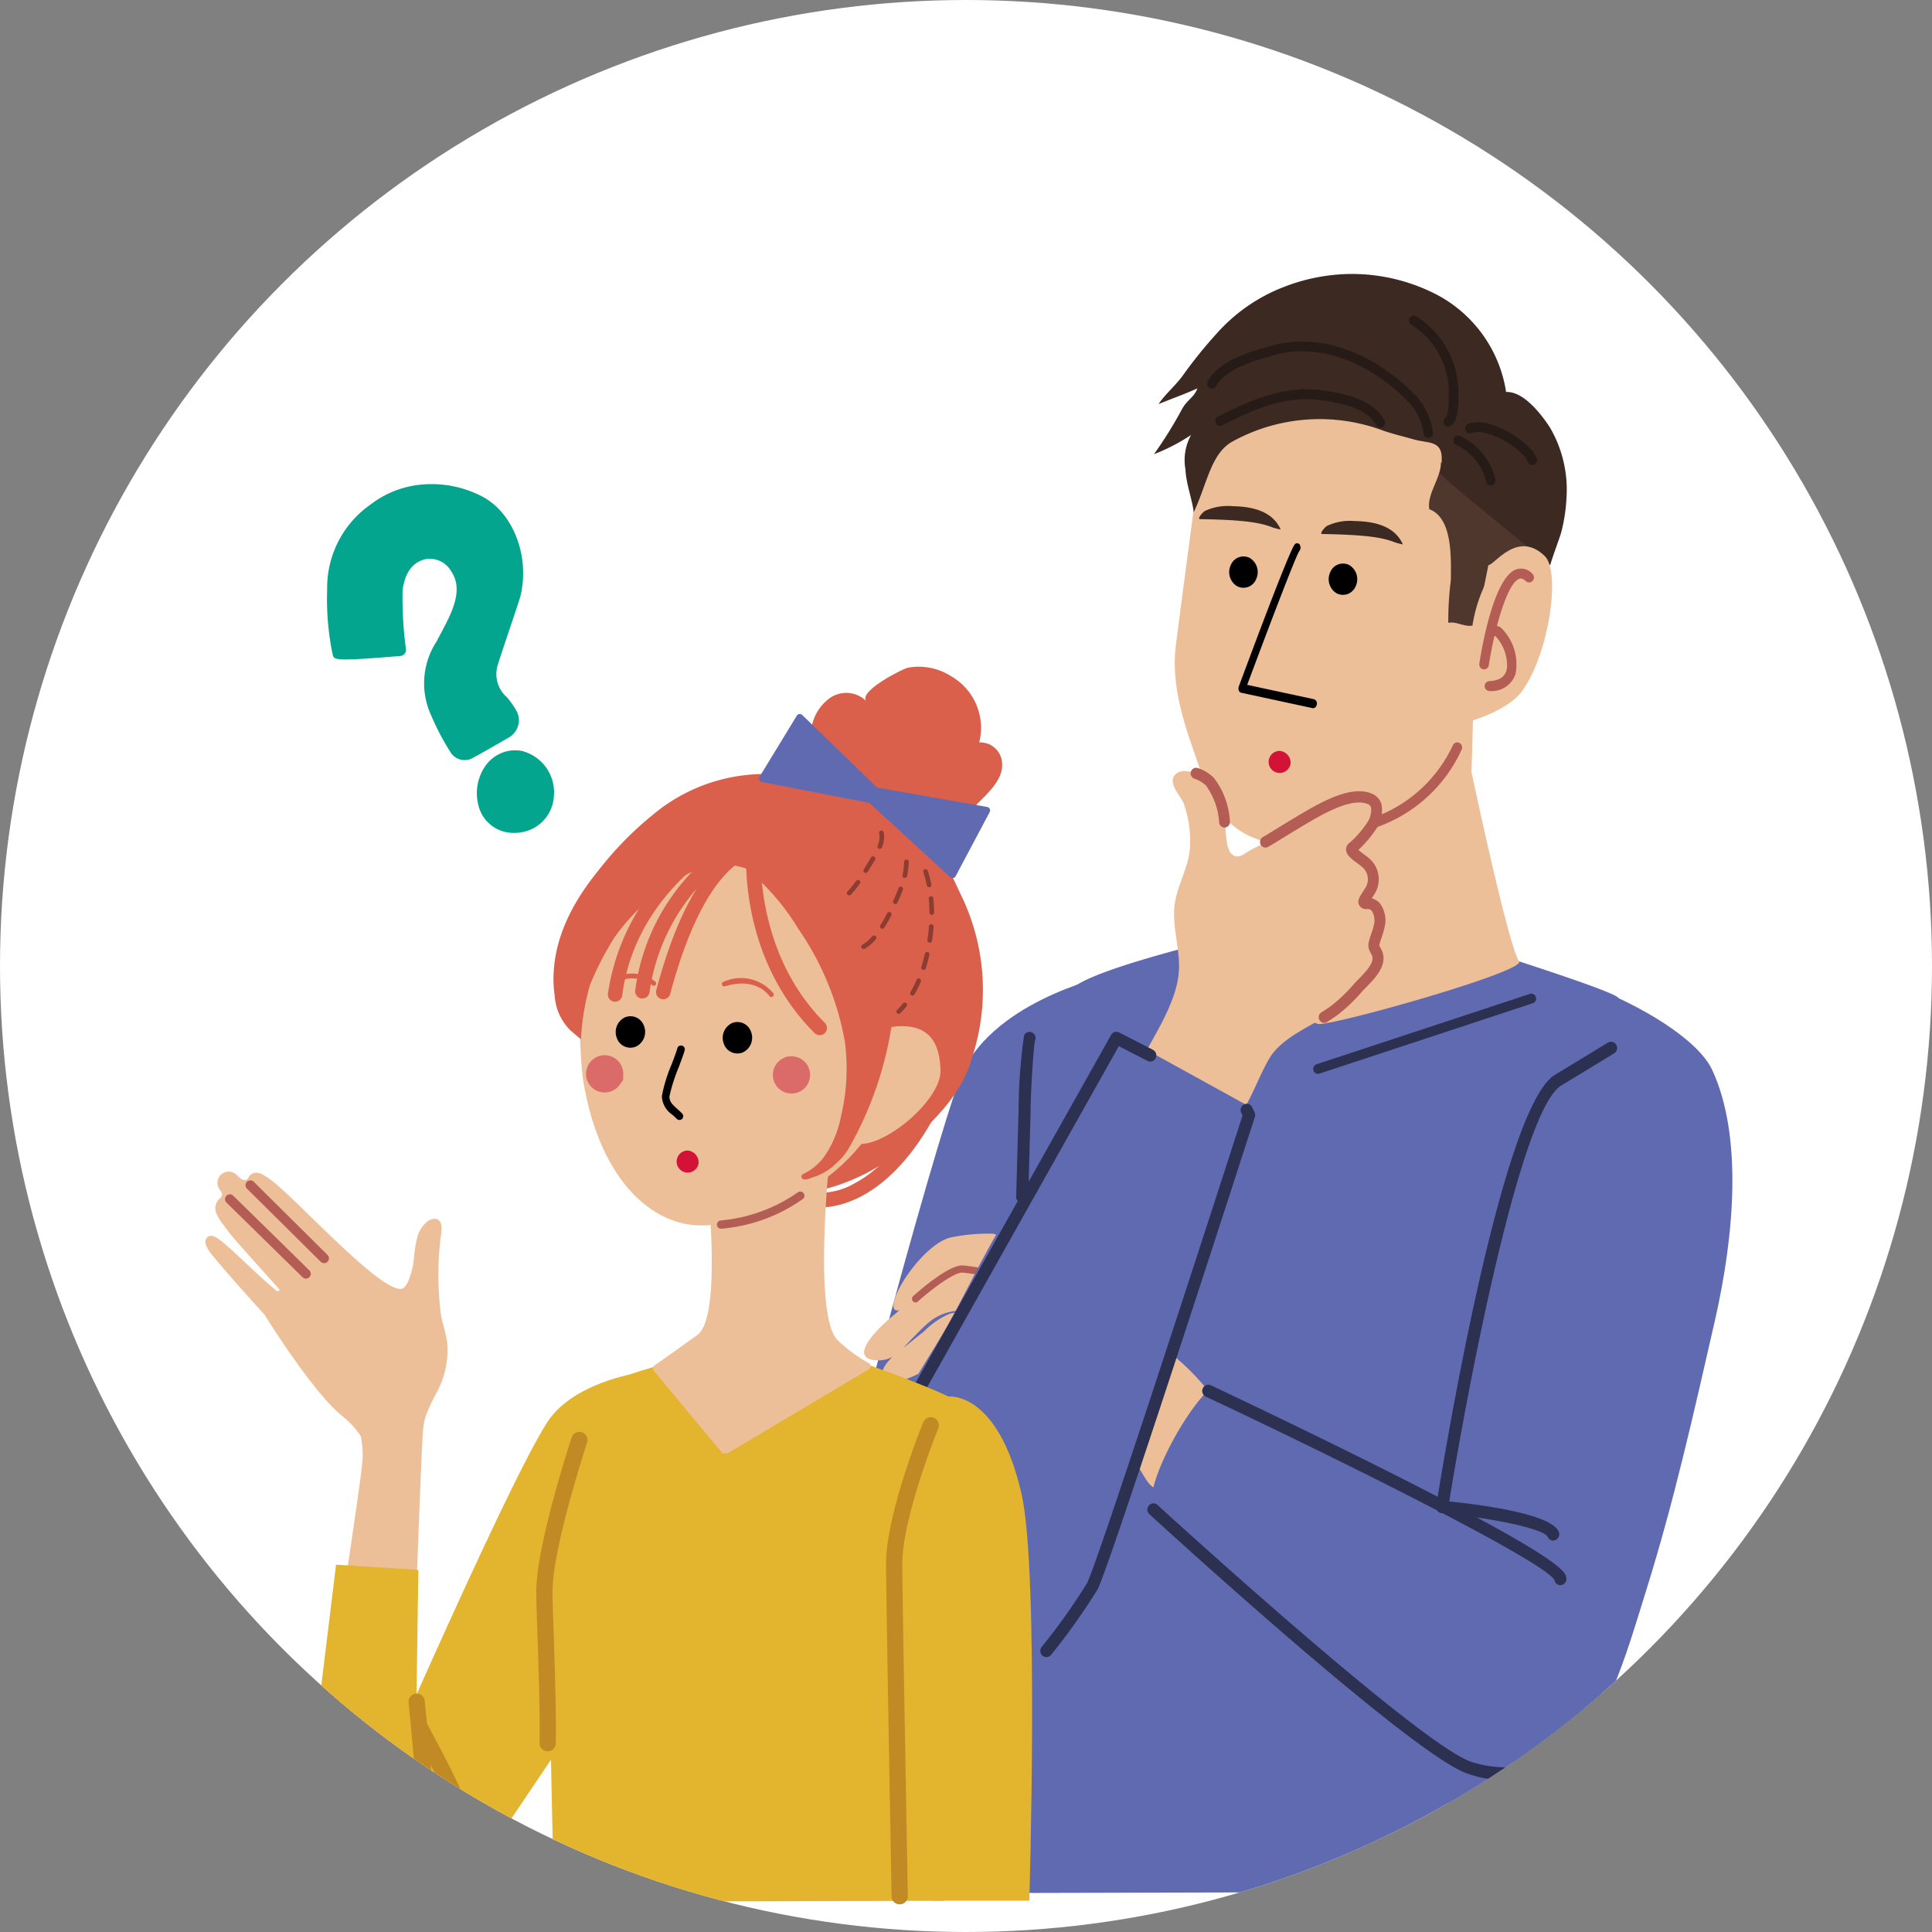 <svg xmlns="http://www.w3.org/2000/svg" xmlns:xlink="http://www.w3.org/1999/xlink" width="140" height="140" viewBox="0 0 140 140">
  <rect x="0" y="0" width="140" height="140" fill="#808080" stroke="none"/>
  <defs>
    <clipPath id="clip-path">
      <circle id="楕円形_25" data-name="楕円形 25" cx="70" cy="70" r="70" transform="translate(0 0.477)" fill="#f7f3e5"/>
    </clipPath>
  </defs>
  <g id="trouble_04" transform="translate(0 -0.477)">
    <circle id="楕円形_23" data-name="楕円形 23" cx="70" cy="70" r="70" transform="translate(0 0.477)" fill="#fff"/>
    <g id="マスクグループ_4" data-name="マスクグループ 4" clip-path="url(#clip-path)">
      <g id="グループ_4685" data-name="グループ 4685" transform="translate(-1095.655 -445.951)">
        <g id="グループ_4679" data-name="グループ 4679" transform="translate(1110.533 466.278)">
          <g id="グループ_4678" data-name="グループ 4678">
            <g id="グループ_4673" data-name="グループ 4673" transform="translate(45.18)">
              <path id="パス_71434" data-name="パス 71434" d="M1278.775,639.41l.36-23.54s3.058-40.534,2.239-41.25c-.846-.74-13.865-4.713-14.918-5.136a20.9,20.9,0,0,0-6.53-.651l-.023.562a20.477,20.477,0,0,0-6.387.652c-1.055.423-10.317,2.474-11.822,4.021-.8.819-5.523,17.578-5.568,37.631-.018,7.877.509,21.548.77,27.817Z" transform="translate(-1224.188 -522.191)" fill="#606ab0"/>
              <path id="パス_71435" data-name="パス 71435" d="M1275.85,536.771s-1.585,9.966-2.438,10.53a3.164,3.164,0,0,1-1.585.564s6.359,5.027,7.273,5.215,15.071-3.8,14.576-4.531c-.8-1.182-3.449-13.71-3.449-13.71l.254-9.037Z" transform="translate(-1243.653 -498.732)" fill="#edbf98"/>
              <path id="パス_71436" data-name="パス 71436" d="M1286.253,565.747a.269.269,0,0,1-.175-.065.287.287,0,0,1-.035-.4h0s.176-.344-.17-1.357a5.589,5.589,0,0,1,.248-3.2.271.271,0,0,1,.355-.159.284.284,0,0,1,.155.364,5.107,5.107,0,0,0-.241,2.813c.455,1.336.141,1.819.074,1.9A.272.272,0,0,1,1286.253,565.747Z" transform="translate(-1251.226 -517.674)" fill="#c64a3f"/>
              <path id="パス_71437" data-name="パス 71437" d="M1317.673,623.357c-1.512,4.838-2.826,9.743-6.445,13.4-1.535,1.551-2.639,2.921-4.921,2.775-2.405-.154-5.335-1.578-6.514-3.826-1.933-3.686-.085-9.915.734-13.649,1.425-6.5,2.61-12.971,4.459-19.368,1.78-6.158,5.721-24.2,8.35-23.213,4.013,1.5,8.1,3.992,9.12,6.189,2.179,4.708,1.642,11.815.183,18.191C1321.114,610.523,1319.7,616.873,1317.673,623.357Z" transform="translate(-1258.437 -527.975)" fill="#606ab0"/>
              <path id="パス_71438" data-name="パス 71438" d="M1229.9,578.286s-8.3,1.876-10.4,7.408c-1.856,4.9-10.124,34.93-9.3,35.914s5.746,4.032,5.746,3.61,15.322-28.553,15.322-28.553Z" transform="translate(-1210.021 -527.346)" fill="#606ab0"/>
              <path id="パス_71439" data-name="パス 71439" d="M1240.439,630.564a17.271,17.271,0,0,0-5.007-4.265c-2.778-1.777-5.844-3.476-8.5-5.414-.639-.465-1.343-1.547-2.07-1.714a13.224,13.224,0,0,0-3.071.269c-1.458.308-3.412,2.741-3.98,4.195-.364.928-.152,1.173.24,1.079-.157.145-.313.285-.461.4-.817.662-3.51,3.145-1.136,3.236a2.176,2.176,0,0,0,1.093-.253c-.556.551-.909,1.106-.613,1.487.894,1.147,4.229-1.332,4.889-1.7.684-.385,2.506-.576,2.819.3-1.4.027-7.061,1.346-6.019,3.337.525,1,2.609.091,3.3-.013a6.985,6.985,0,0,1,3.059.562c2.409.71,4.386,2.623,6.9,2.993,1.4.206,2.3-.267,3.292.778.6.637.827,1.782,1.766,1.881.9.095,2.337-1.311,2.972-1.879A3.867,3.867,0,0,0,1240.439,630.564Zm-18.725-5.6a5.785,5.785,0,0,0-1.853,1.269c-.188.139-1.029.838-1.5,1.188.424-.465,1.268-1.333,1.649-1.674,1.362-1.215,2.573-1.026,4.31-1.057A16.5,16.5,0,0,0,1221.714,624.96Z" transform="translate(-1212.94 -549.621)" fill="#edbf98"/>
              <path id="パス_71440" data-name="パス 71440" d="M1223.389,626.94a.253.253,0,0,1-.193-.09.268.268,0,0,1,.025-.371c.432-.388,2.634-2.323,3.636-2.219.941.1,1.835.286,1.872.294a.262.262,0,0,1,.2.31.254.254,0,0,1-.3.2c-.009,0-.906-.191-1.82-.285-.6-.061-2.313,1.25-3.249,2.092A.251.251,0,0,1,1223.389,626.94Z" transform="translate(-1217.104 -552.41)" fill="#b35d55"/>
              <path id="パス_71441" data-name="パス 71441" d="M1266.149,642.86c-1.864.817-5.671,7.789-4.722,9.189.732,1.078,2.157,1.56,2.758,2.747a21.055,21.055,0,0,0,2.162,3.847c2.13,2.708,5.495,4.464,8.307,6.309a36.524,36.524,0,0,0,7.814,3.7c1.554.558,3.808,1.756,5.5,1.69,1.532-.059,2.684-1.392,3.735-2.416a14.353,14.353,0,0,0,2.28-2.718c1.747-2.824,2.387-6.371.66-9.381-1.17-2.038-4.1-3.151-6.041-4.217a60.43,60.43,0,0,0-7.047-3.095c-4.014-1.576-8.333-2.307-12.237-4.121C1268.365,643.947,1267.239,642.382,1266.149,642.86Z" transform="translate(-1237.902 -562.504)" fill="#606ab0"/>
              <path id="パス_71442" data-name="パス 71442" d="M1287.406,586.774a.346.346,0,0,1-.328-.247.357.357,0,0,1,.223-.446l15.462-5.1a.343.343,0,0,1,.434.23.356.356,0,0,1-.223.446l-15.462,5.1A.341.341,0,0,1,1287.406,586.774Z" transform="translate(-1251.959 -528.809)" fill="#2c3151"/>
              <path id="パス_71443" data-name="パス 71443" d="M1268.339,482.236a38.468,38.468,0,0,0-1.353,5.276c-.485,3.611-1.276,9.536-1.9,14.383-.431,3.363,1.028,6.764,1.641,8.66,1.19,3.687,2.679,6.028,8.279,5.9a19.972,19.972,0,0,0,7.461-3.555c2.368-1.843,3.588-4.073,4.366-8.133a145.007,145.007,0,0,0,1.934-19.992Z" transform="translate(-1239.938 -474.978)" fill="#edbf98"/>
              <path id="パス_71444" data-name="パス 71444" d="M1280.55,521.14a.292.292,0,0,0,.277-.274.317.317,0,0,0-.2-.378l-4.843-1.043c1.366-3.667,3.47-9.209,3.769-9.689a.4.4,0,0,0,.065-.414.226.226,0,0,0-.349-.115c-.088.066-.35.258-4.094,10.339a.411.411,0,0,0,0,.288.256.256,0,0,0,.18.165l5.168,1.115A.217.217,0,0,0,1280.55,521.14Z" transform="translate(-1245.465 -489.669)"/>
              <path id="パス_71445" data-name="パス 71445" d="M1289.647,513.042a1.194,1.194,0,0,0,.456,1.529.993.993,0,0,0,1.386-.514,1.191,1.191,0,0,0-.46-1.527A.994.994,0,0,0,1289.647,513.042Z" transform="translate(-1253.309 -491.43)"/>
              <path id="パス_71446" data-name="パス 71446" d="M1273.793,511.912a1.194,1.194,0,0,0,.456,1.529.994.994,0,0,0,1.385-.514,1.2,1.2,0,0,0-.46-1.53A.992.992,0,0,0,1273.793,511.912Z" transform="translate(-1244.665 -490.813)"/>
              <path id="パス_71447" data-name="パス 71447" d="M1293.69,507.2c-.894-.351-2-.551-5.275-.609-.227,0,.167-.478.357-.593a3.907,3.907,0,0,1,1.987-.345c1.32.021,2.88.295,3.5,1.692A4.813,4.813,0,0,1,1293.69,507.2Z" transform="translate(-1252.66 -487.745)" fill="#3b2922"/>
              <path id="パス_71448" data-name="パス 71448" d="M1274.219,504.828c-.894-.351-2-.551-5.274-.609-.228,0,.167-.478.356-.593a3.9,3.9,0,0,1,1.988-.344c1.32.02,2.88.294,3.5,1.691A4.8,4.8,0,0,1,1274.219,504.828Z" transform="translate(-1242.044 -486.452)" fill="#3b2922"/>
              <path id="パス_71449" data-name="パス 71449" d="M1294.683,547.34a.357.357,0,0,1-.343-.269.367.367,0,0,1,.249-.449,10.078,10.078,0,0,0,6.542-5.466.353.353,0,0,1,.46-.207.368.368,0,0,1,.2.472,10.613,10.613,0,0,1-7.016,5.906A.362.362,0,0,1,1294.683,547.34Z" transform="translate(-1255.921 -506.976)" fill="#b35d55"/>
              <path id="パス_71450" data-name="パス 71450" d="M1273.723,562.746a11.585,11.585,0,0,0,1.546-1.5c.51-.577,1.617-1.464,1.474-2.337-.062-.376-.351-.537-.283-.887.056-.3.436-.558.479-.9a2.953,2.953,0,0,0-1.022-2.095c-.547-.568-.193-.586.191-1.232a1.158,1.158,0,0,0-.186-1.595c-.35-.348-1.4-.7-1.325-1.206.1-.62,1.155-1.2,1.559-1.566.6-.543.88-1.575-.048-1.93-1.1-.42-2.3.237-3.267.747-1.226.651-2.42,1.339-3.594,2.081-.594.376-1.253.618-1.855.974-.39.232-.816.621-1.257.2-.329-.312-.385-1.255-.428-1.674a6.284,6.284,0,0,0-1.152-3.586c-.445-.469-1.935-1.1-2.5-.484s.383,1.524.61,2.067a7.987,7.987,0,0,1,.463,3.109c-.036,1.384-.8,2.591-1.061,3.941-.321,1.692.312,3.25.267,4.931-.059,2.217-1.646,4.614-2.67,6.528-.609,1.137,1.257,1.026,2.392,1.653,1.046.575,3.351,2.164,4.542,2.366.569.1,1.757-3.478,2.572-4.451,1.125-1.345,2.851-1.95,4.245-2.933C1273.52,562.9,1273.623,562.823,1273.723,562.746Z" transform="translate(-1236.957 -509.476)" fill="#edbf98"/>
              <path id="パス_71451" data-name="パス 71451" d="M1233.175,590.076l6.983,3.849s.514.329-.006,1.63c-.227.569-.774.89-1.009,1.516-.505,1.345-1.363.607-1.363,2.007,0,1.374-4.516,18.2-7.113,23.818-1.883,4.075-2.491,9.054-6.26,11.708-2.311,1.627-8.435,3.8-11.252,2.357-1.455-.745-1.961-2.283-2.37-3.751-.639-2.283-1.387-4.562-.5-6.929,1.107-2.962,3.441-5.282,4.175-8.4.712-3.027,2.4-5.136,3.957-7.868,2.043-3.578,4.122-8.642,7.146-11.493a63.245,63.245,0,0,0,5.563-6.048c.137-.422.274-2.532.821-2.532A7.344,7.344,0,0,1,1233.175,590.076Z" transform="translate(-1209.877 -533.698)" fill="#606ab0"/>
              <path id="パス_71452" data-name="パス 71452" d="M1307.093,504.822a23.36,23.36,0,0,0-.187,3.1c.614-.123,1.138.307,1.751.2a10.766,10.766,0,0,1,1.533-4.1,2.027,2.027,0,0,1,2.806-.826c.533.242.841.649,1.233.219a2.686,2.686,0,0,0,.346-1.362c-.12-.334-.782-.638-1.053-.844-.7-.525-1.43-.978-2.165-1.438-.915-.573-1.791-1.2-2.679-1.815a12.263,12.263,0,0,1-2.31-1.667c.023,1.129-1.025,2.29-.839,3.4C1307.275,500.328,1307.093,503.406,1307.093,504.822Z" transform="translate(-1262.016 -482.638)" fill="#50372e"/>
              <path id="パス_71453" data-name="パス 71453" d="M1271.017,467.255a12.534,12.534,0,0,0-4.731,3.286,33.238,33.238,0,0,0-2.5,3.091c-.522.733-1.281,1.346-1.761,2.077,1.1-.45,1.719-.652,2.814-1.136-.252.671-.731.8-1.115,1.5a30.932,30.932,0,0,1-2.03,3.267,13.76,13.76,0,0,0,2.686-1.392,3.784,3.784,0,0,0-.408,2.492c.046,1.045.476,2.112.6,3.106.984-2.07,1.233-4.258,2.818-5.13a13.106,13.106,0,0,1,10.9-.787c.725.252,1.5.431,2.235.642,1.037.3,2.071.041,2.015,1.475a2.973,2.973,0,0,1-.147.95c-.061.168,8.018,6.693,8.019,6.693-.045-.036.712-2.089.774-2.326a12.227,12.227,0,0,0,.4-2.593,8.924,8.924,0,0,0-1.178-5.023q-.088-.14-.18-.275c-.615-.9-1.827-2.4-3.02-2.338a9.622,9.622,0,0,0-5.067-7.076,13.394,13.394,0,0,0-6.333-1.476,13.673,13.673,0,0,0-4.7.939Z" transform="translate(-1238.128 -466.278)" fill="#3b2922"/>
              <path id="パス_71454" data-name="パス 71454" d="M1312.179,511.038c.443,0,2.093-2.56,4.07-.675,1.2,1.141.324,7.074-1.6,9.766-1.258,1.757-4.768,2.461-4.8,2.545Z" transform="translate(-1264.384 -489.937)" fill="#edbf98"/>
              <path id="パス_71455" data-name="パス 71455" d="M1313.876,520.523a.377.377,0,0,1-.055,0,.359.359,0,0,1-.292-.412c.157-1.037,1.025-6.237,2.665-6.831a1.1,1.1,0,0,1,1.179.316.368.368,0,0,1,.023.509.344.344,0,0,1-.5.024c-.262-.246-.416-.19-.474-.17-.916.332-1.841,3.862-2.206,6.262A.354.354,0,0,1,1313.876,520.523Z" transform="translate(-1266.388 -491.868)" fill="#b35d55"/>
              <path id="パス_71456" data-name="パス 71456" d="M1314.737,527.08a.361.361,0,0,1-.016-.721c.775-.038,1.194-.349,1.28-.951a3.109,3.109,0,0,0-.848-2.319.347.347,0,0,1-.391-.172.366.366,0,0,1,.132-.491.613.613,0,0,1,.742.138,3.674,3.674,0,0,1,.981,3.288,1.825,1.825,0,0,1-1.864,1.228Z" transform="translate(-1266.857 -496.853)" fill="#b35d55"/>
              <path id="パス_71457" data-name="パス 71457" d="M1286.181,484.04a.347.347,0,0,1-.339-.289,4.192,4.192,0,0,0-.954-2.176c-3.006-3.142-6.734-4.454-9.972-3.512l-.166.049c-1.372.4-3.252.943-3.948,2.177a.34.34,0,0,1-.472.129.36.36,0,0,1-.125-.485c.837-1.483,2.872-2.073,4.358-2.5l.166-.048c3.483-1.015,7.465.367,10.651,3.7a4.879,4.879,0,0,1,1.14,2.542.354.354,0,0,1-.276.414A.336.336,0,0,1,1286.181,484.04Z" transform="translate(-1242.743 -472.154)" fill="#271b17"/>
              <path id="パス_71458" data-name="パス 71458" d="M1283.412,487.449a.344.344,0,0,1-.3-.185c-.709-1.343-2.874-1.65-4.037-1.815-2.535-.361-4.907.706-7.118,1.829a.341.341,0,0,1-.462-.161.359.359,0,0,1,.156-.475c2.308-1.171,4.789-2.283,7.518-1.9,1.283.182,3.673.521,4.548,2.179a.359.359,0,0,1-.138.481A.336.336,0,0,1,1283.412,487.449Z" transform="translate(-1243.451 -476.304)" fill="#271b17"/>
              <path id="パス_71459" data-name="パス 71459" d="M1305.161,480.972a.342.342,0,0,1-.278-.144.361.361,0,0,1,.072-.5c.239-.182.25-1.121.255-1.475l0-.2a5.827,5.827,0,0,0-2.731-5.088.361.361,0,0,1-.105-.49.34.34,0,0,1,.477-.108,6.532,6.532,0,0,1,3.049,5.705l0,.194c-.008.655-.02,1.646-.534,2.036A.338.338,0,0,1,1305.161,480.972Z" transform="translate(-1260.28 -469.895)" fill="#271b17"/>
              <path id="パス_71460" data-name="パス 71460" d="M1312.1,495.65a.348.348,0,0,1-.342-.316,3.91,3.91,0,0,0-2.119-2.6.356.356,0,0,1-.23-.443.343.343,0,0,1,.431-.236,4.56,4.56,0,0,1,2.6,3.2.353.353,0,0,1-.305.391Z" transform="translate(-1264.133 -480.324)" fill="#271b17"/>
              <path id="パス_71461" data-name="パス 71461" d="M1316.137,493.008a.345.345,0,0,1-.32-.222c-.362-.925-2.958-2.53-4.085-2.094a.342.342,0,0,1-.444-.207.358.358,0,0,1,.2-.457c1.525-.59,4.485,1.258,4.968,2.493a.358.358,0,0,1-.191.461A.329.329,0,0,1,1316.137,493.008Z" transform="translate(-1265.156 -479.165)" fill="#271b17"/>
              <path id="パス_71462" data-name="パス 71462" d="M1286.627,682.24a8.409,8.409,0,0,1-2.848-.5c-4.057-1.451-22.219-18.068-22.99-18.774a.46.46,0,0,1-.036-.638.43.43,0,0,1,.62-.036c.188.172,18.8,17.2,22.694,18.6a8.216,8.216,0,0,0,6.953-.845.432.432,0,0,1,.61.119.459.459,0,0,1-.114.627A9.14,9.14,0,0,1,1286.627,682.24Z" transform="translate(-1237.555 -573.087)" fill="#2c3151"/>
              <path id="パス_71463" data-name="パス 71463" d="M1295.33,657.792a.442.442,0,0,1-.43-.363c-.667-1.345-15.853-8.877-25.267-13.3a.458.458,0,0,1-.216-.6.434.434,0,0,1,.582-.223c.063.03,6.368,2.995,12.636,6.142,12.865,6.46,13.042,7.367,13.126,7.8a.451.451,0,0,1-.344.531A.435.435,0,0,1,1295.33,657.792Z" transform="translate(-1242.317 -562.775)" fill="#2c3151"/>
              <path id="パス_71464" data-name="パス 71464" d="M1315.122,624.763a.437.437,0,0,1-.4-.273c-.277-.553-3.794-1.335-7.681-1.707a.432.432,0,0,1-.307-.174.463.463,0,0,1-.086-.349c.469-2.947,4.693-28.863,8.6-31.239l3.847-2.337a.433.433,0,0,1,.6.159.459.459,0,0,1-.155.619L1315.7,591.8c-2.952,1.794-6.776,21.908-8.107,30.132,2.532.262,7.406.928,7.937,2.2a.456.456,0,0,1-.231.593A.423.423,0,0,1,1315.122,624.763Z" transform="translate(-1262.633 -532.982)" fill="#2c3151"/>
              <path id="パス_71465" data-name="パス 71465" d="M1215.181,620.3a.423.423,0,0,1-.219-.06.458.458,0,0,1-.161-.617l18.187-32.362a.432.432,0,0,1,.577-.178l2.448,1.258a.457.457,0,0,1,.2.606.434.434,0,0,1-.589.2l-2.079-1.068-17.979,31.994A.437.437,0,0,1,1215.181,620.3Z" transform="translate(-1212.529 -532.119)" fill="#2c3151"/>
              <path id="パス_71466" data-name="パス 71466" d="M1244.019,638.6a.431.431,0,0,1-.279-.1.46.46,0,0,1-.06-.636,45.871,45.871,0,0,0,3.277-4.607c.672-1.244,7.635-22.615,11.276-33.905l-.094-.192a.458.458,0,0,1,.2-.606.433.433,0,0,1,.589.2l.174.359a.462.462,0,0,1,.024.344c-.429,1.33-10.515,32.6-11.4,34.237a45.6,45.6,0,0,1-3.367,4.742A.433.433,0,0,1,1244.019,638.6Z" transform="translate(-1228.252 -538.37)" fill="#2c3151"/>
              <path id="パス_71467" data-name="パス 71467" d="M1240.174,599.456h-.013a.446.446,0,0,1-.427-.464l.175-6.293h0a39,39,0,0,1,.4-5.4.433.433,0,0,1,.589-.2.457.457,0,0,1,.2.6c-.123.427-.349,4.558-.315,4.959,0,.018,0,.045,0,.063l-.175,6.292A.445.445,0,0,1,1240.174,599.456Z" transform="translate(-1226.156 -532.125)" fill="#2c3151"/>
              <path id="パス_71468" data-name="パス 71468" d="M1269.988,549.3a.4.4,0,0,1-.391-.353,5.056,5.056,0,0,0-.97-2.711,2.386,2.386,0,0,0-.828-.477.41.41,0,0,1-.243-.518.394.394,0,0,1,.5-.249,3.1,3.1,0,0,1,1.133.676,5.664,5.664,0,0,1,1.188,3.172.4.4,0,0,1-.34.456A.354.354,0,0,1,1269.988,549.3Z" transform="translate(-1241.312 -509.184)" fill="#b35d55"/>
              <path id="パス_71469" data-name="パス 71469" d="M1283.232,565.5a.393.393,0,0,1-.339-.2.413.413,0,0,1,.135-.558c.185-.114.366-.231.542-.355.1-.071.2-.145.293-.218a11.172,11.172,0,0,0,1.492-1.446c.1-.116.226-.243.36-.379.464-.473,1.1-1.119,1.017-1.618a.814.814,0,0,0-.111-.261,1.062,1.062,0,0,1-.169-.773,5.368,5.368,0,0,1,.191-.64,5.618,5.618,0,0,0,.184-.61,1.341,1.341,0,0,0-.134-1.048.411.411,0,0,0-.348-.144.566.566,0,0,1-.573-.271c-.168-.31.025-.607.269-.983.071-.11.151-.233.232-.368a1.164,1.164,0,0,0-.246-1.385,3.882,3.882,0,0,0-.373-.295c-.433-.317-.842-.617-.835-1.027a.586.586,0,0,1,.27-.482,7.263,7.263,0,0,0,1.246-1.428,1.6,1.6,0,0,0,.294-1.114.4.4,0,0,0-.277-.268c-1.025-.392-2.7.5-3.329.829-.793.422-2.1,1.225-2.966,1.757-.546.335-.812.5-.905.544a.391.391,0,0,1-.528-.19.412.412,0,0,1,.185-.542c.069-.035.462-.276.842-.51.874-.537,2.194-1.348,3.01-1.781,1.217-.645,2.767-1.328,3.966-.869a1.2,1.2,0,0,1,.757.787,2.374,2.374,0,0,1-.4,1.824,9.153,9.153,0,0,1-1.271,1.494c.118.1.292.232.4.313a4.327,4.327,0,0,1,.464.372,2,2,0,0,1,.371,2.392c-.087.146-.173.279-.249.4l-.02.031a1.159,1.159,0,0,1,.614.387,2.078,2.078,0,0,1,.311,1.73,6.07,6.07,0,0,1-.213.724,5.191,5.191,0,0,0-.162.53c-.008.043,0,.067.079.211a1.568,1.568,0,0,1,.206.53c.15.915-.653,1.734-1.24,2.331-.123.125-.237.242-.331.347a11.9,11.9,0,0,1-1.6,1.547c-.1.082-.213.163-.325.242-.188.132-.383.259-.582.382A.387.387,0,0,1,1283.232,565.5Z" transform="translate(-1247.336 -511.23)" fill="#b35d55"/>
            </g>
            <g id="グループ_4677" data-name="グループ 4677" transform="translate(0 28.457)">
              <path id="パス_71470" data-name="パス 71470" d="M1172.821,640.1s-2.81.8-2.81,1.044c0,.883-5.058,14.291-4.978,16.539s.482,21.2.482,21.2l28.261-.08s-.646-28.448-.24-29.867a31.831,31.831,0,0,1,1.927-5.7c.331-.662-7.467-3.372-7.467-3.372Z" transform="translate(-1140.247 -589.374)" fill="#e3b42d"/>
              <path id="パス_71471" data-name="パス 71471" d="M1207.789,604.945a2.42,2.42,0,0,1-.3-.015.525.525,0,0,1,.127-1.042,4.968,4.968,0,0,0,2.584-.685c1.407-.744,3.48-2.449,5.374-6.352a.525.525,0,0,1,.944.458C1213.071,604.423,1208.926,604.945,1207.789,604.945Z" transform="translate(-1163.147 -565.764)" fill="#db604c"/>
              <g id="グループ_4674" data-name="グループ 4674" transform="translate(25.23)">
                <path id="パス_71472" data-name="パス 71472" d="M1183.992,576.564a16.011,16.011,0,0,1-10.6-3.634c-2.807-2.541-3.27-17.482-2.252-19.075a24.083,24.083,0,0,1,4.627-4.957,12.611,12.611,0,0,1,11.927-2.329,24.874,24.874,0,0,1,7.1,3.5c1.848,1.31,2.42,2.888,3.4,4.929a15.682,15.682,0,0,1,.677,11.516c-.776,2.774-2.827,4.621-4.945,6.572a14.8,14.8,0,0,1-9.256,3.449C1184.445,576.548,1184.218,576.559,1183.992,576.564Z" transform="translate(-1168.539 -538.186)" fill="#db604c"/>
                <path id="パス_71473" data-name="パス 71473" d="M1187.274,627.318l10.212-6.075a.261.261,0,0,0,.006-.441,10.733,10.733,0,0,1-2.254-1.652c-1.9-1.822-.5-14.226-.5-14.226l-4.9.778v.023l0-.023-4.238.269s1.439,11.367-.547,12.791c-1.811,1.3-2.725,1.941-3.107,2.208a.253.253,0,0,0-.05.37l4.969,5.978v.02l.209-.01.209.01Z" transform="translate(-1174.634 -570.327)" fill="#edbf98"/>
                <path id="パス_71474" data-name="パス 71474" d="M1225.516,645.142s3.621-.519,5.355,7.067c1.284,5.62.562,29.465.562,29.465h-7.145l-1.526-27.217Z" transform="translate(-1196.952 -592.25)" fill="#e3b42d"/>
                <path id="パス_71475" data-name="パス 71475" d="M1213.646,540.943a12.22,12.22,0,0,1-4.295-1.272,4.209,4.209,0,0,1-1.58-1.345,5.387,5.387,0,0,1-.663-2.118,8.8,8.8,0,0,1-.118-2.8,3.324,3.324,0,0,1,1.418-2.328,2.082,2.082,0,0,1,2.575.264c-.608-.687,2.613-2.332,3.019-2.418a4.367,4.367,0,0,1,3.181.652,4.314,4.314,0,0,1,1.982,4.765,1.576,1.576,0,0,1,1.653,1.459c.123,1.248-1.069,2.23-1.854,3.06a6.209,6.209,0,0,1-3.509,2.064A7.554,7.554,0,0,1,1213.646,540.943Z" transform="translate(-1188.314 -528.85)" fill="#db604c"/>
                <path id="パス_71476" data-name="パス 71476" d="M1192.808,574.277c.143,6.326-6.678,11.312-13.131,12.09-3.929.474-8.065-2.967-9.284-10.487-.25-1.541-.484-8.231,0-9.666,1.481-4.384,4.186-5.955,9.081-6.065C1185.969,560,1192.667,567.949,1192.808,574.277Z" transform="translate(-1168.245 -545.914)" fill="#edbf98"/>
                <path id="パス_71477" data-name="パス 71477" d="M1219.368,589.339c.047,2.056-3.693,5.277-5.753,5.328s-.77-2.674-.816-4.736a3.722,3.722,0,0,1,3.64-3.8C1218.5,586.08,1219.323,587.274,1219.368,589.339Z" transform="translate(-1191.325 -560.077)" fill="#edbf98"/>
                <path id="パス_71478" data-name="パス 71478" d="M1167.257,566.4a3.857,3.857,0,0,1-1.162-2.531c-.7-5,3.017-9.612,6.757-12.487,1.675-1.287,3.751-2.355,5.825-1.956a5.852,5.852,0,0,0,.908.157c.289.01.577-.051.867-.058,1.323-.03,2.482,1.132,3.573,1.753,1.355.771,2.146,2.313,3.019,3.554a18.828,18.828,0,0,1,3.415,7.764,11.952,11.952,0,0,1,.021,3.65,26.049,26.049,0,0,1-3,8.558,4.537,4.537,0,0,1-.962,1.194,4.089,4.089,0,0,1-1.563.981c-.326.093-.5.232-.782.2a.2.2,0,0,1-.063-.389,4.056,4.056,0,0,0,1.505-1.242,7.59,7.59,0,0,0,1.212-2.866,15.039,15.039,0,0,0,.3-5.461,20.762,20.762,0,0,0-3.359-8.169,17.082,17.082,0,0,0-3.41-4.064c-.567-.473-.9-.865-1.663-.879a5.749,5.749,0,0,0-2.624.777,14.658,14.658,0,0,0-5.644,4.763,22.179,22.179,0,0,0-1.767,3.425,17.312,17.312,0,0,0-.66,3.944C1167.925,566.984,1167.327,566.456,1167.257,566.4Z" transform="translate(-1166.009 -540.024)" fill="#db604c"/>
                <path id="パス_71479" data-name="パス 71479" d="M1177.974,585.245a1.18,1.18,0,0,1-.569,1.5,1.038,1.038,0,0,1-1.393-.61,1.18,1.18,0,0,1,.575-1.5A1.036,1.036,0,0,1,1177.974,585.245Z" transform="translate(-1171.419 -559.217)"/>
                <path id="パス_71480" data-name="パス 71480" d="M1195.024,586.165a1.181,1.181,0,0,1-.57,1.5,1.039,1.039,0,0,1-1.394-.61,1.184,1.184,0,0,1,.575-1.5A1.038,1.038,0,0,1,1195.024,586.165Z" transform="translate(-1180.714 -559.718)"/>
                <path id="パス_71481" data-name="パス 71481" d="M1184.548,594.608a.274.274,0,0,1-.2-.086c-.1-.106-.211-.205-.321-.3a1.689,1.689,0,0,1-.753-1.343,11.026,11.026,0,0,1,.73-2.355c.175-.468.34-.911.389-1.106a.276.276,0,1,1,.536.135c-.057.224-.219.66-.406,1.164a12.941,12.941,0,0,0-.7,2.177c-.009.379.2.584.569.915.118.1.238.212.354.334a.275.275,0,0,1-.011.391A.27.27,0,0,1,1184.548,594.608Z" transform="translate(-1175.421 -561.757)"/>
                <path id="パス_71482" data-name="パス 71482" d="M1203.663,592.284a1.349,1.349,0,1,1-1.35-1.348A1.348,1.348,0,0,1,1203.663,592.284Z" transform="translate(-1185.068 -562.7)" fill="#db6b69"/>
                <path id="パス_71483" data-name="パス 71483" d="M1173.892,592.118a1.349,1.349,0,1,1-1.35-1.348A1.348,1.348,0,0,1,1173.892,592.118Z" transform="translate(-1168.835 -562.61)" fill="#db6b69"/>
                <path id="パス_71484" data-name="パス 71484" d="M1202.181,593.528a.25.25,0,0,1-.176-.07c-.344-.32-.9-.9-.755-1.226a.426.426,0,0,1,.248-.23,2.07,2.07,0,0,1,1.363.327l.085.039.061.027c-.01-.015-.023-.031-.034-.048-.028-.036-.058-.076-.09-.12-.161-.222-.5-.688-.727-.676a.261.261,0,0,1-.267-.25.257.257,0,0,1,.249-.267h.024c.492,0,.881.533,1.14.888.03.041.057.08.083.114.212.282.423.6.236.841s-.554.106-.882-.034l-.1-.045a3.888,3.888,0,0,0-.81-.306,5.715,5.715,0,0,0,.523.588.258.258,0,0,1-.176.447Z" transform="translate(-1185.21 -562.754)" fill="#db6b69"/>
                <path id="パス_71485" data-name="パス 71485" d="M1172.66,593.362a.259.259,0,0,1-.175-.068c-.216-.2-.91-.875-.757-1.226a.426.426,0,0,1,.249-.231c.3-.115.763.048,1.361.326l.088.04.059.026-.033-.046c-.026-.035-.056-.075-.087-.117-.16-.221-.494-.679-.722-.679h-.015a.259.259,0,0,1-.009-.517c.506-.017.9.53,1.164.892l.081.11c.212.281.425.6.236.841s-.554.107-.88-.035l-.1-.045a3.867,3.867,0,0,0-.807-.3,5.207,5.207,0,0,0,.521.586.258.258,0,0,1-.174.448Z" transform="translate(-1169.115 -562.664)" fill="#db6b69"/>
                <path id="パス_71486" data-name="パス 71486" d="M1207.259,541.675l-5.377-5.207a.253.253,0,0,0-.392.05l-2.7,4.427a.253.253,0,0,0,.168.38l7.724,1.5a.253.253,0,0,1,.123.062l5.8,5.333a.253.253,0,0,0,.395-.068l2.468-4.651a.253.253,0,0,0-.18-.368l-7.893-1.388A.25.25,0,0,1,1207.259,541.675Z" transform="translate(-1183.859 -532.964)" fill="#606ab0"/>
              </g>
              <path id="パス_71487" data-name="パス 71487" d="M1175.2,567.618a.532.532,0,0,1-.066,0,.525.525,0,0,1-.455-.586,16.136,16.136,0,0,1,7.778-11.54.525.525,0,0,1,.5.922c-.063.035-6.335,3.531-7.238,10.748A.525.525,0,0,1,1175.2,567.618Z" transform="translate(-1145.505 -543.338)" fill="#db604c"/>
              <path id="パス_71488" data-name="パス 71488" d="M1179.55,567.467a.535.535,0,0,1-.066,0,.525.525,0,0,1-.455-.586,15.25,15.25,0,0,1,7.5-11.245.525.525,0,0,1,.484.931,14.452,14.452,0,0,0-6.945,10.444A.525.525,0,0,1,1179.55,567.467Z" transform="translate(-1147.876 -543.42)" fill="#db604c"/>
              <path id="パス_71489" data-name="パス 71489" d="M1182.875,567.771a.539.539,0,0,1-.136-.018.525.525,0,0,1-.372-.642c1.818-6.839,4.445-10.629,7.6-10.978a.515.515,0,0,1,.623-.008.564.564,0,0,1,.246.63.629.629,0,0,1-.634.409c-2.7.2-5.123,3.828-6.823,10.216A.525.525,0,0,1,1182.875,567.771Zm7.094-10.8h0Z" transform="translate(-1149.689 -543.666)" fill="#db604c"/>
              <path id="パス_71490" data-name="パス 71490" d="M1202.031,570.773a.523.523,0,0,1-.371-.153c-5.525-5.507-4.961-13.059-4.934-13.378a.525.525,0,0,1,1.046.087c-.006.073-.543,7.393,4.629,12.547a.525.525,0,0,1-.37.9Z" transform="translate(-1157.511 -544.068)" fill="#db604c"/>
              <path id="パス_71491" data-name="パス 71491" d="M1196.437,579.906a.175.175,0,0,1-.146-.078c-.038-.057-.959-1.391-3.194-.7a.175.175,0,1,1-.1-.334,3.058,3.058,0,0,1,3.59.839.174.174,0,0,1-.05.242A.176.176,0,0,1,1196.437,579.906Z" transform="translate(-1155.425 -555.966)" fill="#db604c"/>
              <path id="パス_71492" data-name="パス 71492" d="M1178.367,578.663a.174.174,0,0,1-.119-.046,2.355,2.355,0,0,0-2.654-.164.175.175,0,1,1-.154-.314,2.694,2.694,0,0,1,3.046.222.175.175,0,0,1-.119.3Z" transform="translate(-1145.868 -555.53)" fill="#db604c"/>
              <path id="パス_71493" data-name="パス 71493" d="M1192.352,615.177a.3.3,0,0,1,0-.6,11.592,11.592,0,0,0,5.577-2.046.3.3,0,0,1,.326.507A11.938,11.938,0,0,1,1192.352,615.177Z" transform="translate(-1154.977 -574.446)" fill="#b35d55"/>
              <path id="パス_71494" data-name="パス 71494" d="M1212.92,559.665a.165.165,0,0,1-.119-.049.165.165,0,0,1,0-.238,7.176,7.176,0,0,0,.623-.763l0,0a.173.173,0,0,1,.234-.035.178.178,0,0,1,.07.133.163.163,0,0,1-.031.1v0l-.01.01a7.294,7.294,0,0,1-.647.791A.171.171,0,0,1,1212.92,559.665Zm1.2-1.627a.168.168,0,0,1-.091-.025.171.171,0,0,1-.073-.105.154.154,0,0,1,.021-.125q.178-.289.346-.567c.063-.1.122-.2.185-.3a.169.169,0,0,1,.311.091.181.181,0,0,1-.025.087c-.073.119-.147.238-.224.36-.1.165-.2.332-.308.5A.166.166,0,0,1,1214.12,558.038Zm1.018-1.745a.2.2,0,0,1-.063-.01.165.165,0,0,1-.091-.091.168.168,0,0,1,0-.13,1.742,1.742,0,0,0,.136-.64,1.085,1.085,0,0,0-.028-.248v-.007a.167.167,0,0,1,.025-.122.172.172,0,0,1,.105-.074.177.177,0,0,1,.2.13,1.655,1.655,0,0,1,.031.322,2.029,2.029,0,0,1-.161.766A.171.171,0,0,1,1215.139,556.293Z" transform="translate(-1166.263 -543.089)" fill="#8c3d31"/>
              <path id="パス_71495" data-name="パス 71495" d="M1215.206,566.063a.16.16,0,0,1-.147-.088.162.162,0,0,1-.018-.126.181.181,0,0,1,.081-.1,2.779,2.779,0,0,0,.721-.619.173.173,0,0,1,.238-.014.162.162,0,0,1,.056.122.171.171,0,0,1-.038.116,3.278,3.278,0,0,1-.812.693A.208.208,0,0,1,1215.206,566.063Zm1.364-1.469a.172.172,0,0,1-.091-.025.161.161,0,0,1-.074-.105.169.169,0,0,1,.021-.129c.171-.266.336-.557.493-.864a.172.172,0,0,1,.227-.074.164.164,0,0,1,.091.147.133.133,0,0,1-.017.081,10.058,10.058,0,0,1-.511.892A.166.166,0,0,1,1216.571,564.593Zm.941-1.788a.161.161,0,0,1-.07-.017.167.167,0,0,1-.084-.221c.161-.357.287-.647.385-.916,0,0,0,0,0-.007a.171.171,0,0,1,.216-.1.168.168,0,0,1,.109.161.176.176,0,0,1-.01.056c-.1.283-.231.584-.4.945A.169.169,0,0,1,1217.511,562.805Zm.682-1.9-.035,0a.168.168,0,0,1-.125-.2,4.833,4.833,0,0,0,.115-.966s0,0,0-.007a.169.169,0,0,1,.168-.161.171.171,0,0,1,.168.172,5.368,5.368,0,0,1-.126,1.036A.175.175,0,0,1,1218.194,560.906Z" transform="translate(-1167.51 -545.597)" fill="#8c3d31"/>
              <path id="パス_71496" data-name="パス 71496" d="M1220.816,571.6a.167.167,0,0,1-.119-.049.171.171,0,0,1-.049-.119.156.156,0,0,1,.053-.119,5.636,5.636,0,0,0,.42-.472l0,0a.173.173,0,0,1,.237-.028.171.171,0,0,1,.063.129.182.182,0,0,1-.038.109,4.967,4.967,0,0,1-.452.5A.165.165,0,0,1,1220.816,571.6Zm1-1.326a.164.164,0,0,1-.08-.025.156.156,0,0,1-.081-.1.173.173,0,0,1,.018-.13,8.938,8.938,0,0,0,.437-.885v0a.171.171,0,0,1,.221-.088.167.167,0,0,1,.1.154.2.2,0,0,1-.014.066,8.4,8.4,0,0,1-.458.923A.166.166,0,0,1,1221.816,570.273Zm.8-1.858a.146.146,0,0,1-.052-.01.158.158,0,0,1-.1-.081.168.168,0,0,1-.011-.129c.1-.318.186-.64.259-.962a.169.169,0,0,1,.2-.126.163.163,0,0,1,.13.165.112.112,0,0,1,0,.035c-.076.346-.167.679-.266.99A.172.172,0,0,1,1222.614,568.415Zm.448-1.973h-.025a.176.176,0,0,1-.112-.066.178.178,0,0,1-.032-.126c.05-.325.088-.661.109-.994a.162.162,0,0,1,.182-.154.169.169,0,0,1,.157.171v0c-.025.34-.063.682-.112,1.022A.169.169,0,0,1,1223.062,566.442Zm.144-2.015h0a.168.168,0,0,1-.168-.168c0-.339-.017-.675-.049-1v-.014a.168.168,0,0,1,.336-.014c.031.333.049.679.049,1.025A.168.168,0,0,1,1223.206,564.427Zm-.193-2.011a.168.168,0,0,1-.164-.136,7.267,7.267,0,0,0-.252-.955v0a.167.167,0,0,1,.105-.21.173.173,0,0,1,.213.105,7.948,7.948,0,0,1,.266,1,.167.167,0,0,1-.133.2A.119.119,0,0,1,1223.013,562.415Z" transform="translate(-1170.569 -546.435)" fill="#8c3d31"/>
              <path id="パス_71497" data-name="パス 71497" d="M1219.988,683.751a.587.587,0,0,1-.587-.577c0-.216-.4-21.7-.4-24.1,0-3.606,2.583-9.987,2.693-10.258a.587.587,0,0,1,1.088.443c-.026.064-2.606,6.438-2.606,9.814,0,2.388.4,23.858.4,24.075a.588.588,0,0,1-.577.6Z" transform="translate(-1169.671 -594.06)" fill="#c18a25"/>
              <path id="パス_71498" data-name="パス 71498" d="M1154.192,641.448s-4.6.714-6.423,3.533c-3.211,4.978-14.4,30.946-14.4,30.946l2.563,3.769,5.154.046s13.669-20.149,13.669-20.551S1154.192,641.448,1154.192,641.448Z" transform="translate(-1122.983 -590.24)" fill="#e3b42d"/>
              <path id="パス_71499" data-name="パス 71499" d="M1164.1,673.907h-.01a.587.587,0,0,1-.578-.6c.037-2.35-.067-5.371-.15-7.8-.054-1.566-.1-2.8-.082-3.373.081-3.42,2.465-10.678,2.566-10.986a.588.588,0,0,1,1.116.368c-.025.074-2.431,7.4-2.508,10.645-.013.537.031,1.82.082,3.305.084,2.441.188,5.478.151,7.858A.587.587,0,0,1,1164.1,673.907Z" transform="translate(-1139.291 -595.312)" fill="#c18a25"/>
              <g id="グループ_4676" data-name="グループ 4676" transform="translate(0 36.603)">
                <g id="グループ_4675" data-name="グループ 4675">
                  <path id="パス_71500" data-name="パス 71500" d="M1121.8,628.5a6.738,6.738,0,0,1,.055,2.361c-.027.75-3.285,22.566-4.2,27.771-.01.053-.017.11-.023.17-.181,1.8,1.182,2.326,2.977,2.548l.428.053c1.88.233,3.67.07,4.034-1.79a4.215,4.215,0,0,0,.083-.679c.2-6.179.993-29.092,1.153-30.788a4.742,4.742,0,0,1,.229-1.206,16.659,16.659,0,0,1,.843-1.76,6.438,6.438,0,0,0,.683-3.456c-.088-.648-.3-1.272-.439-1.913a22.581,22.581,0,0,1,.019-6.134c.026-.374.025-.914-.476-.933a.881.881,0,0,0-.55.2,2.2,2.2,0,0,0-.731,1.169,9.274,9.274,0,0,0-.224,1.383,5.938,5.938,0,0,1-.373,1.651,1.719,1.719,0,0,1-.349.573c-1.062,1.019-7.386-5.972-9.433-7.622a6.284,6.284,0,0,0-.693-.491,1.1,1.1,0,0,0-.674-.2.639.639,0,0,0-.367.178c-.105.1-.128.281-.267.336-.3.119-.542-.249-.8-.44a.812.812,0,0,0-1.172,1.08c.089.145.229.283.209.452s-.179.265-.287.388a.947.947,0,0,0-.145.887,3.436,3.436,0,0,0,.59.962q.367.519.78,1c.552.642,3.241,3.63,3.241,3.63s-.085.188-.236.067c-1.5-1.2-3.669-3.508-4.418-3.877a.6.6,0,0,0-.49-.069.459.459,0,0,0-.233.477,1.343,1.343,0,0,0,.217.521c.391.657,4.063,4.693,4.063,4.693s3.386,5.482,5.557,7.282A6.245,6.245,0,0,1,1121.8,628.5Z" transform="translate(-1110.533 -609.334)" fill="#edbf98"/>
                </g>
                <path id="パス_71501" data-name="パス 71501" d="M1122.634,616.7a.348.348,0,0,1-.247-.1l-5.344-5.295a.35.35,0,0,1,.492-.5l5.344,5.3a.35.35,0,0,1-.246.6Z" transform="translate(-1114.026 -610.08)" fill="#b35d55"/>
                <path id="パス_71502" data-name="パス 71502" d="M1119.542,619.038a.347.347,0,0,1-.245-.1l-5.514-5.408a.35.35,0,0,1,.49-.5l5.513,5.408a.35.35,0,0,1-.245.6Z" transform="translate(-1112.249 -611.294)" fill="#b35d55"/>
              </g>
              <path id="パス_71503" data-name="パス 71503" d="M1133.755,672.319l-5.964-.373-2.982,24.352,8.591.026Z" transform="translate(-1118.317 -606.868)" fill="#e3b42d"/>
              <path id="パス_71504" data-name="パス 71504" d="M1144.3,703.942a.589.589,0,0,1-.578-.7c.078-.6-.448-6.512-.8-10.1a.587.587,0,0,1,1.169-.114c.22,2.253.926,9.661.783,10.427A.588.588,0,0,1,1144.3,703.942Z" transform="translate(-1128.191 -618.078)" fill="#c18a25"/>
              <path id="パス_71505" data-name="パス 71505" d="M1146.989,704.125a.588.588,0,0,1-.578-.686,52.626,52.626,0,0,0-2.91-5.984.587.587,0,1,1,1.034-.557c3.442,6.391,3.191,6.684,2.9,7.022A.585.585,0,0,1,1146.989,704.125Zm-.569-.633h0Z" transform="translate(-1128.469 -620.303)" fill="#c18a25"/>
            </g>
          </g>
          <path id="パス_71506" data-name="パス 71506" d="M1187.235,606.879a.8.8,0,1,1-.79-.923A.865.865,0,0,1,1187.235,606.879Z" transform="translate(-1151.491 -542.433)" fill="#d21337"/>
          <path id="パス_71507" data-name="パス 71507" d="M1281.563,543.2a.8.8,0,1,1-.79-.923A.865.865,0,0,1,1281.563,543.2Z" transform="translate(-1202.92 -507.715)" fill="#d21337"/>
        </g>
        <g id="グループ_4684" data-name="グループ 4684" transform="translate(1119.353 481.503)">
          <g id="グループ_4681" data-name="グループ 4681">
            <g id="グループ_4680" data-name="グループ 4680">
              <path id="パス_71508" data-name="パス 71508" d="M1140.806,519.761a.751.751,0,0,1-.969-.22,17.391,17.391,0,0,1-1.371-2.591,5.129,5.129,0,0,1,.356-5.039c.816-1.6,2.246-3.767,1.021-5.547a2.228,2.228,0,0,0-2.423-1.038,2.788,2.788,0,0,0-1.921,2.594,26.943,26.943,0,0,0,.241,4.392,43.4,43.4,0,0,1-4.426.206,19.646,19.646,0,0,1-.374-4.74,6.918,6.918,0,0,1,2.976-5.638,6.622,6.622,0,0,1,3-1.292,7.489,7.489,0,0,1,4.482.7c2.2,1.068,3.276,4.058,2.662,6.711-.086.37-1.552,4.642-1.67,5.088-.482,1.818.77,2.418,1.41,3.595a.989.989,0,0,1-.378,1.328C1142.637,518.729,1141.5,519.385,1140.806,519.761Z" transform="translate(-1130.472 -500.302)" fill="#03a58e"/>
              <path id="パス_71509" data-name="パス 71509" d="M1139.9,519.761a1.209,1.209,0,0,1-.98-.5,17.871,17.871,0,0,1-1.426-2.69,5.543,5.543,0,0,1,.375-5.414c.093-.183.194-.374.3-.569.789-1.482,1.683-3.162.752-4.513a1.776,1.776,0,0,0-1.929-.858c-.893.241-1.413.966-1.589,2.218a26.768,26.768,0,0,0,.242,4.272.456.456,0,0,1-.414.511c-4.8.388-4.811.316-4.908-.155a19.763,19.763,0,0,1-.388-4.637l0-.2a7.35,7.35,0,0,1,3.154-5.992,7.069,7.069,0,0,1,3.207-1.379,7.935,7.935,0,0,1,4.754.743c2.307,1.122,3.583,4.295,2.906,7.222-.046.2-.37,1.171-.9,2.744-.34,1.013-.724,2.161-.777,2.358a2.234,2.234,0,0,0,.686,2.289,6.461,6.461,0,0,1,.685.972,1.437,1.437,0,0,1-.55,1.939c-.531.309-1.853,1.072-2.629,1.494h0A1.2,1.2,0,0,1,1139.9,519.761Zm-8.69-7.884v0Z" transform="translate(-1129.926 -499.756)" fill="#03a58e"/>
            </g>
          </g>
          <g id="グループ_4683" data-name="グループ 4683" transform="translate(10.862 19.296)">
            <g id="グループ_4682" data-name="グループ 4682">
              <path id="パス_71510" data-name="パス 71510" d="M1157.448,548.227a2.192,2.192,0,0,1-2.541-1.623,3.014,3.014,0,0,1,.368-2.379,2.209,2.209,0,0,1,1.5-1.015,2.284,2.284,0,0,1,.746.007,2.668,2.668,0,0,1,1.955,2.9A2.36,2.36,0,0,1,1157.448,548.227Z" transform="translate(-1154.354 -542.73)" fill="#03a58e"/>
              <path id="パス_71511" data-name="パス 71511" d="M1156.518,548.168a2.6,2.6,0,0,1-2.6-1.992,3.475,3.475,0,0,1,.426-2.742,2.657,2.657,0,0,1,1.807-1.216,2.777,2.777,0,0,1,.894.007,3.1,3.1,0,0,1,2.331,3.393,2.8,2.8,0,0,1-2.4,2.514h0A2.87,2.87,0,0,1,1156.518,548.168Zm.385-.485h0Z" transform="translate(-1153.809 -542.185)" fill="#03a58e"/>
            </g>
          </g>
        </g>
      </g>
    </g>
  </g>
</svg>
